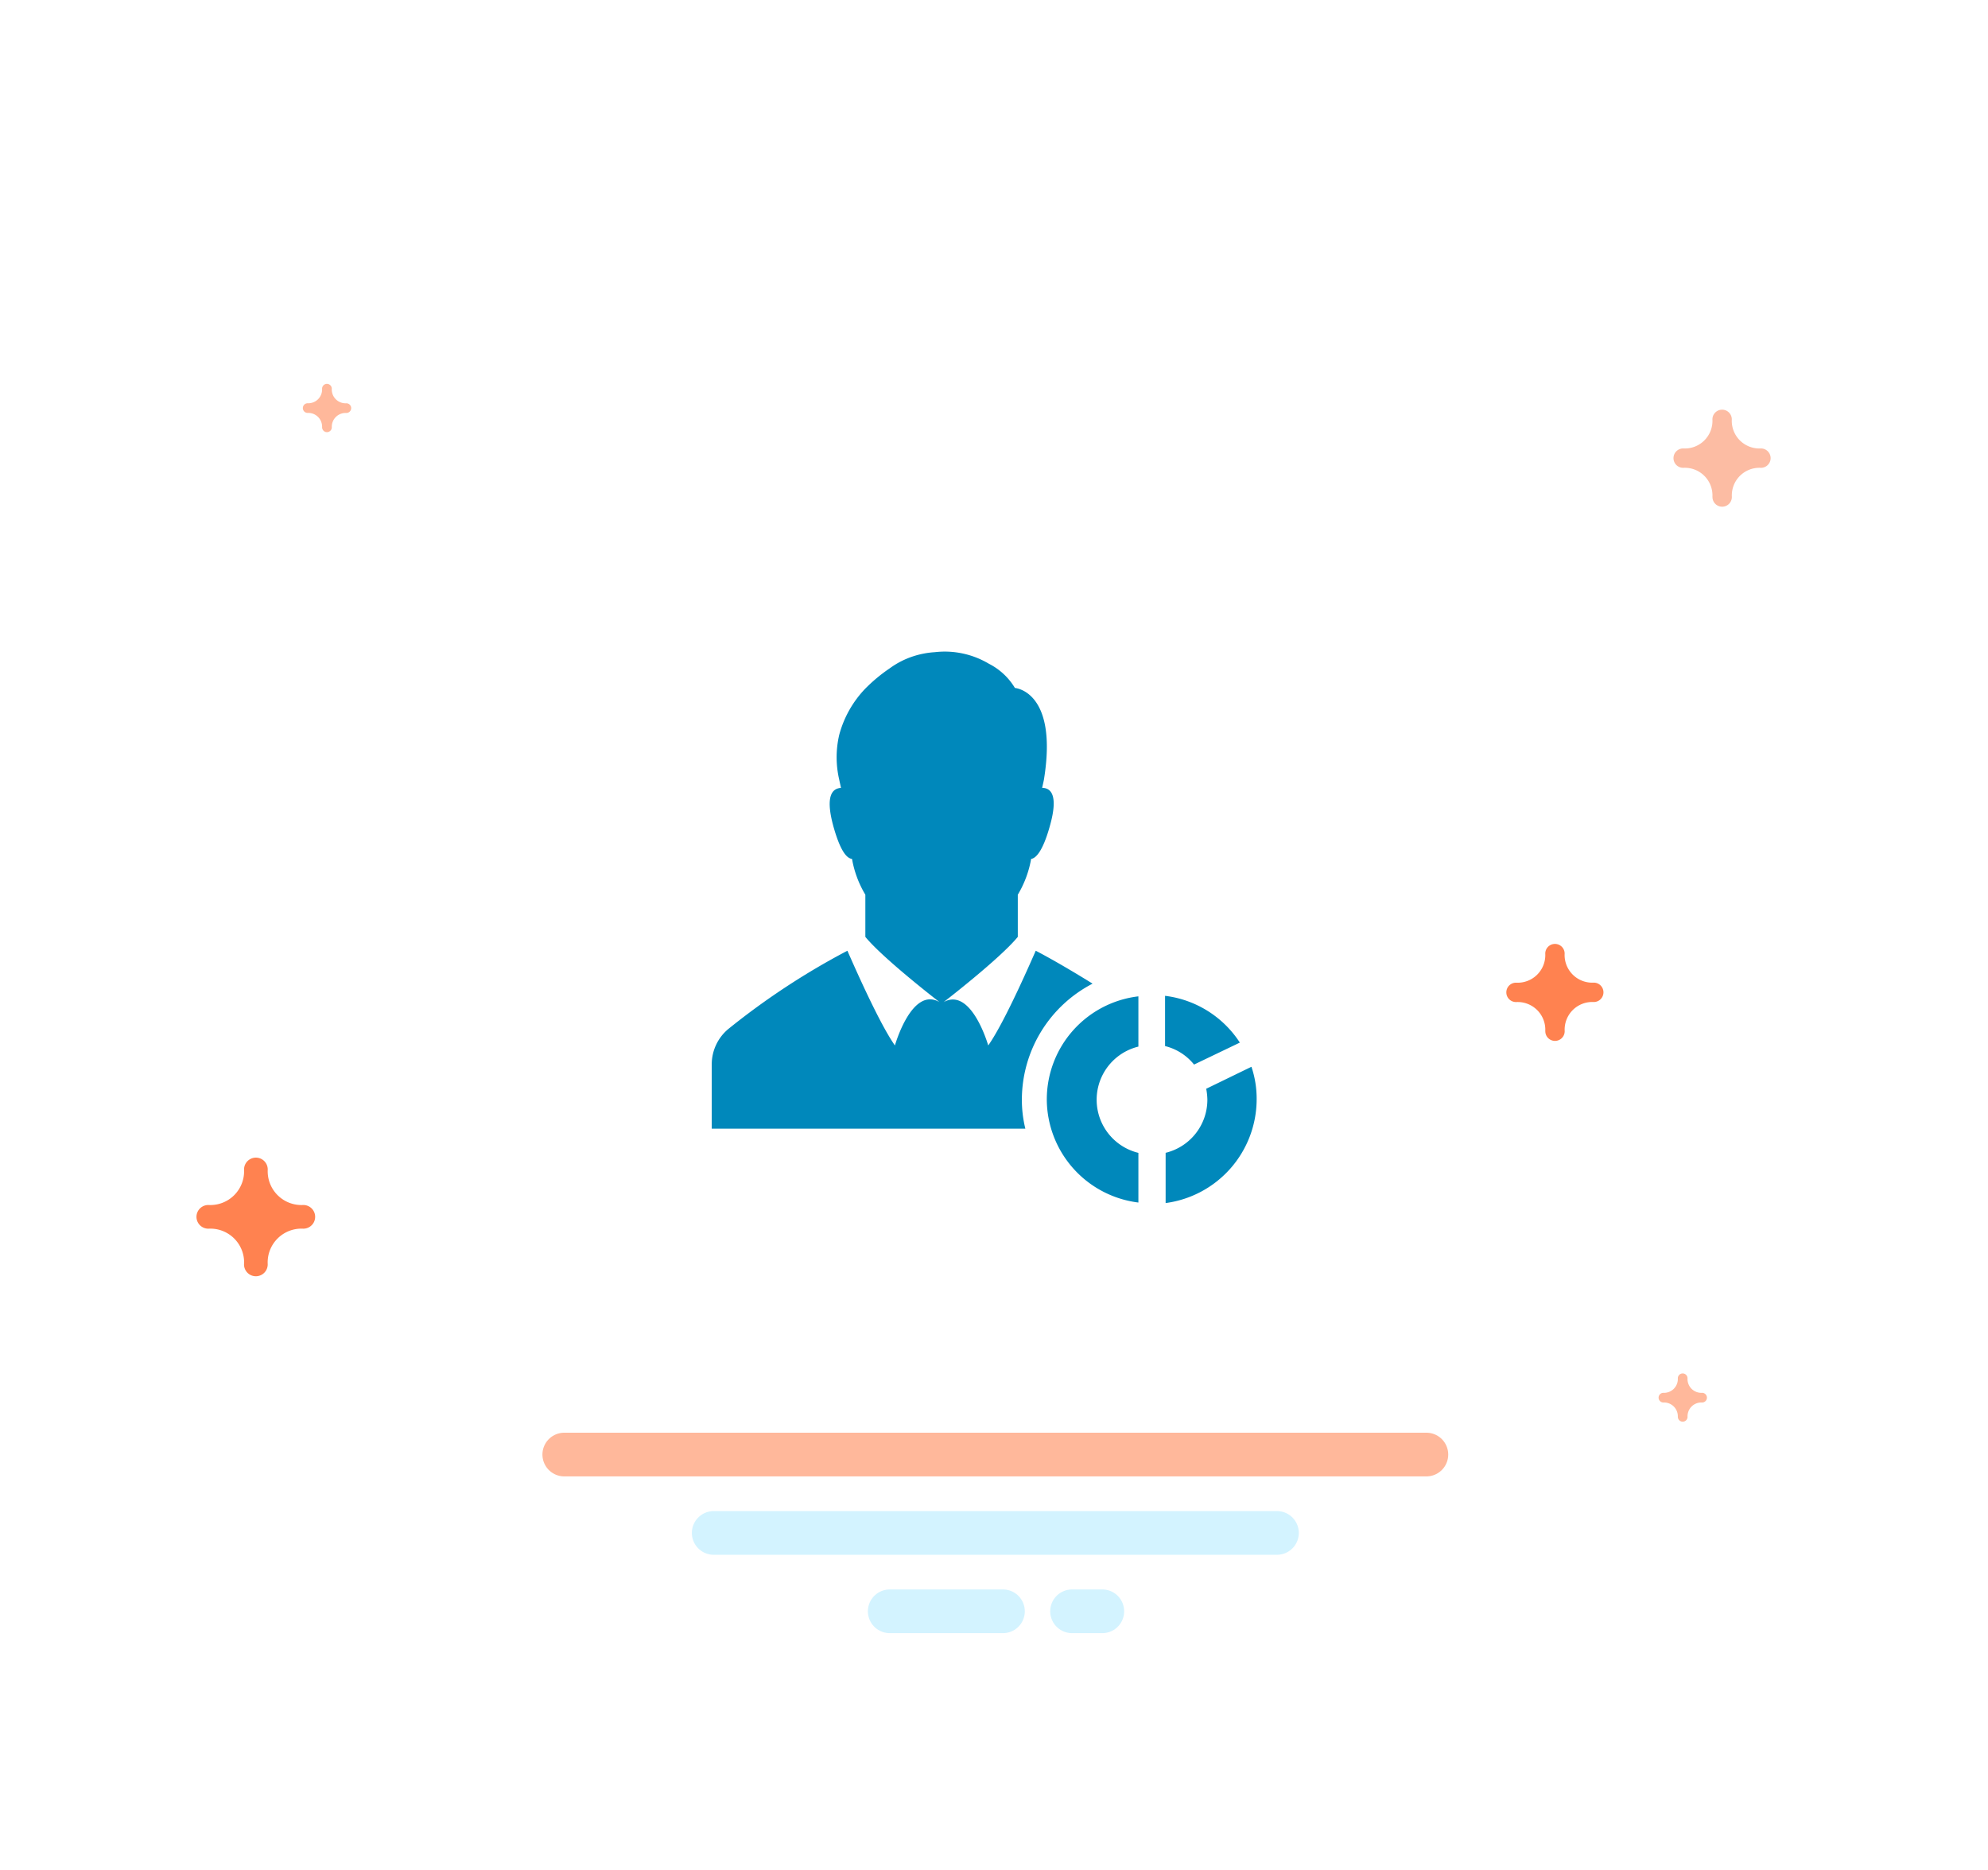 <svg xmlns="http://www.w3.org/2000/svg" xmlns:xlink="http://www.w3.org/1999/xlink" width="181.944" height="171.185" viewBox="0 0 181.944 171.185">
  <defs>
    <style>
      .cls-1 {
        fill: #fff;
      }

      .cls-2, .cls-3, .cls-4 {
        fill: none;
        stroke-linecap: round;
      }

      .cls-2 {
        stroke: #ffb89b;
      }

      .cls-2, .cls-3 {
        stroke-width: 4px;
      }

      .cls-3 {
        stroke: #d3f3ff;
      }

      .cls-3, .cls-4 {
        stroke-linejoin: round;
        stroke-miterlimit: 10;
      }

      .cls-4 {
        stroke: #2d346a;
        stroke-width: 6px;
      }

      .cls-5 {
        fill: #fcbca3;
      }

      .cls-6 {
        fill: #ffb89b;
      }

      .cls-7 {
        fill: #ff8250;
      }

      .cls-8 {
        fill: #08b;
      }

      .cls-9 {
        filter: url(#Path_1276);
      }
    </style>
    <filter id="Path_1276" x="0" y="0" width="181.944" height="171.185" filterUnits="userSpaceOnUse">
      <feOffset dy="8" input="SourceAlpha"/>
      <feGaussianBlur stdDeviation="10" result="blur"/>
      <feFlood flood-color="#d8f4ff"/>
      <feComposite operator="in" in2="blur"/>
      <feComposite in="SourceGraphic"/>
    </filter>
  </defs>
  <g id="analyst-icon" transform="translate(-982.999 -3262)">
    <g id="Group_1134" data-name="Group 1134" transform="translate(1001 3284)">
      <g id="Graphic" transform="translate(0 0)">
        <g id="stars" transform="translate(0)">
          <g class="cls-9" transform="matrix(1, 0, 0, 1, -18, -22)">
            <path id="Path_1276-2" data-name="Path 1276" class="cls-1" d="M126.444,64.663A60.972,60.972,0,1,0,30.9,114.876h69.156A60.894,60.894,0,0,0,126.444,64.663Z" transform="translate(25.5 18.31)"/>
          </g>
          <path id="Path_1594" data-name="Path 1594" class="cls-2" d="M0,0H78.9" transform="translate(33.642 111.144)"/>
          <line id="Line_120" data-name="Line 120" class="cls-3" x2="51.549" transform="translate(47.319 118.319)"/>
          <line id="Line_121" data-name="Line 121" class="cls-3" x2="10.361" transform="translate(63.429 125.492)"/>
          <line id="Line_122" data-name="Line 122" class="cls-3" x2="2.769" transform="translate(80.114 125.492)"/>
          <path id="Path_1281" data-name="Path 1281" class="cls-4" d="M46.2,19.072" transform="translate(58.376 14.99)"/>
          <path id="Path_1282" data-name="Path 1282" class="cls-5" d="M63.547,18.687a2.53,2.53,0,0,0-2.661-2.665H60.86a.887.887,0,0,1,.022-1.774,2.53,2.53,0,0,0,2.665-2.661.887.887,0,0,1,1.774,0,2.53,2.53,0,0,0,2.665,2.661.887.887,0,0,1,0,1.774,2.529,2.529,0,0,0-2.661,2.661v0c0,.007,0,.013,0,.013v.009a.887.887,0,0,1-1.774-.022Z" transform="translate(75.175 4.801)"/>
          <path id="Path_1283" data-name="Path 1283" class="cls-6" d="M60.274,52.043a1.265,1.265,0,0,0-1.33-1.333h-.011a.444.444,0,0,1,.009-.887,1.265,1.265,0,0,0,1.333-1.33.443.443,0,1,1,.887,0,1.265,1.265,0,0,0,1.333,1.33.443.443,0,0,1,0,.887,1.264,1.264,0,0,0-1.33,1.33v0a.022.022,0,0,1,0,.007h0v0a.444.444,0,0,1-.887-.011Z" transform="translate(75.281 55.67)"/>
          <path id="Path_1284" data-name="Path 1284" class="cls-6" d="M7.274,16.416a1.265,1.265,0,0,0-1.33-1.333H5.932a.444.444,0,0,1,.009-.887,1.265,1.265,0,0,0,1.333-1.33.443.443,0,0,1,.887,0A1.265,1.265,0,0,0,9.493,14.2a.443.443,0,0,1,0,.887,1.264,1.264,0,0,0-1.33,1.33v0a.022.022,0,0,1,0,.007h0v0a.444.444,0,0,1-.887-.011Z" transform="translate(4.203 0.715)"/>
          <path id="Path_1285" data-name="Path 1285" class="cls-7" d="M4.336,51.785a3.092,3.092,0,0,0-3.252-3.257H1.051a1.084,1.084,0,0,1,.027-2.168,3.092,3.092,0,0,0,3.257-3.252,1.084,1.084,0,1,1,2.168,0A3.092,3.092,0,0,0,9.761,46.36a1.084,1.084,0,0,1-.005,2.168A3.092,3.092,0,0,0,6.5,51.78v.005c0,.008,0,.016,0,.016v.011a1.084,1.084,0,0,1-2.168-.027Z" transform="translate(0 41.941)"/>
          <path id="Path_1286" data-name="Path 1286" class="cls-7" d="M56.647,40.743a2.53,2.53,0,0,0-2.661-2.665H53.96a.887.887,0,0,1,.022-1.774,2.53,2.53,0,0,0,2.665-2.661.887.887,0,1,1,1.774,0A2.53,2.53,0,0,0,61.086,36.3a.887.887,0,0,1,0,1.774,2.529,2.529,0,0,0-2.661,2.661v0c0,.007,0,.013,0,.013v.009a.887.887,0,0,1-1.774-.022Z" transform="translate(66.776 31.647)"/>
        </g>
      </g>
    </g>
    <path id="Path_1202" data-name="Path 1202" class="cls-8" d="M31.384,43.177a11.045,11.045,0,0,0,.318,2.7H3V40.005A4.219,4.219,0,0,1,4.486,36.78a66.8,66.8,0,0,1,10.929-7.189c.265.581,2.812,6.5,4.35,8.67,0,0,1.539-5.445,4.085-3.965,0,0-5.146-3.965-6.791-5.974V24.463a9.563,9.563,0,0,1-1.22-3.278c-.477-.053-1.061-.687-1.7-2.96-.8-2.907-.053-3.489.69-3.542-.053-.264-.106-.476-.159-.74h0a9.014,9.014,0,0,1,0-4.123A9.725,9.725,0,0,1,17.06,5.591a14.768,14.768,0,0,1,2.228-1.85,7.673,7.673,0,0,1,2.175-1.11h0a8.059,8.059,0,0,1,1.963-.37A7.888,7.888,0,0,1,28.36,3.318a5.879,5.879,0,0,1,2.387,2.22s3.979.264,2.653,8.405c-.053.264-.106.476-.159.74.743,0,1.539.582.69,3.542-.637,2.273-1.273,2.907-1.7,2.96a9.563,9.563,0,0,1-1.22,3.278v3.859c-1.645,2.009-6.791,5.974-6.791,5.974,2.547-1.427,4.085,3.965,4.085,3.965,1.539-2.167,4.085-8.088,4.35-8.67,1.22.634,3.077,1.692,5.2,3.013A11.974,11.974,0,0,0,31.384,43.177Zm16.871-.952a5.834,5.834,0,0,1,.106,1,5,5,0,0,1-3.82,4.863v4.6a9.6,9.6,0,0,0,8.33-9.515,9.113,9.113,0,0,0-.477-2.96Zm-14.59.952a9.553,9.553,0,0,0,8.383,9.463V48.093a5.006,5.006,0,0,1,0-9.727v-4.6A9.5,9.5,0,0,0,33.666,43.177ZM51.333,38a9.538,9.538,0,0,0-6.844-4.282v4.6a4.911,4.911,0,0,1,2.653,1.692Z" transform="translate(1045.138 3319.436)"/>
  </g>
</svg>
